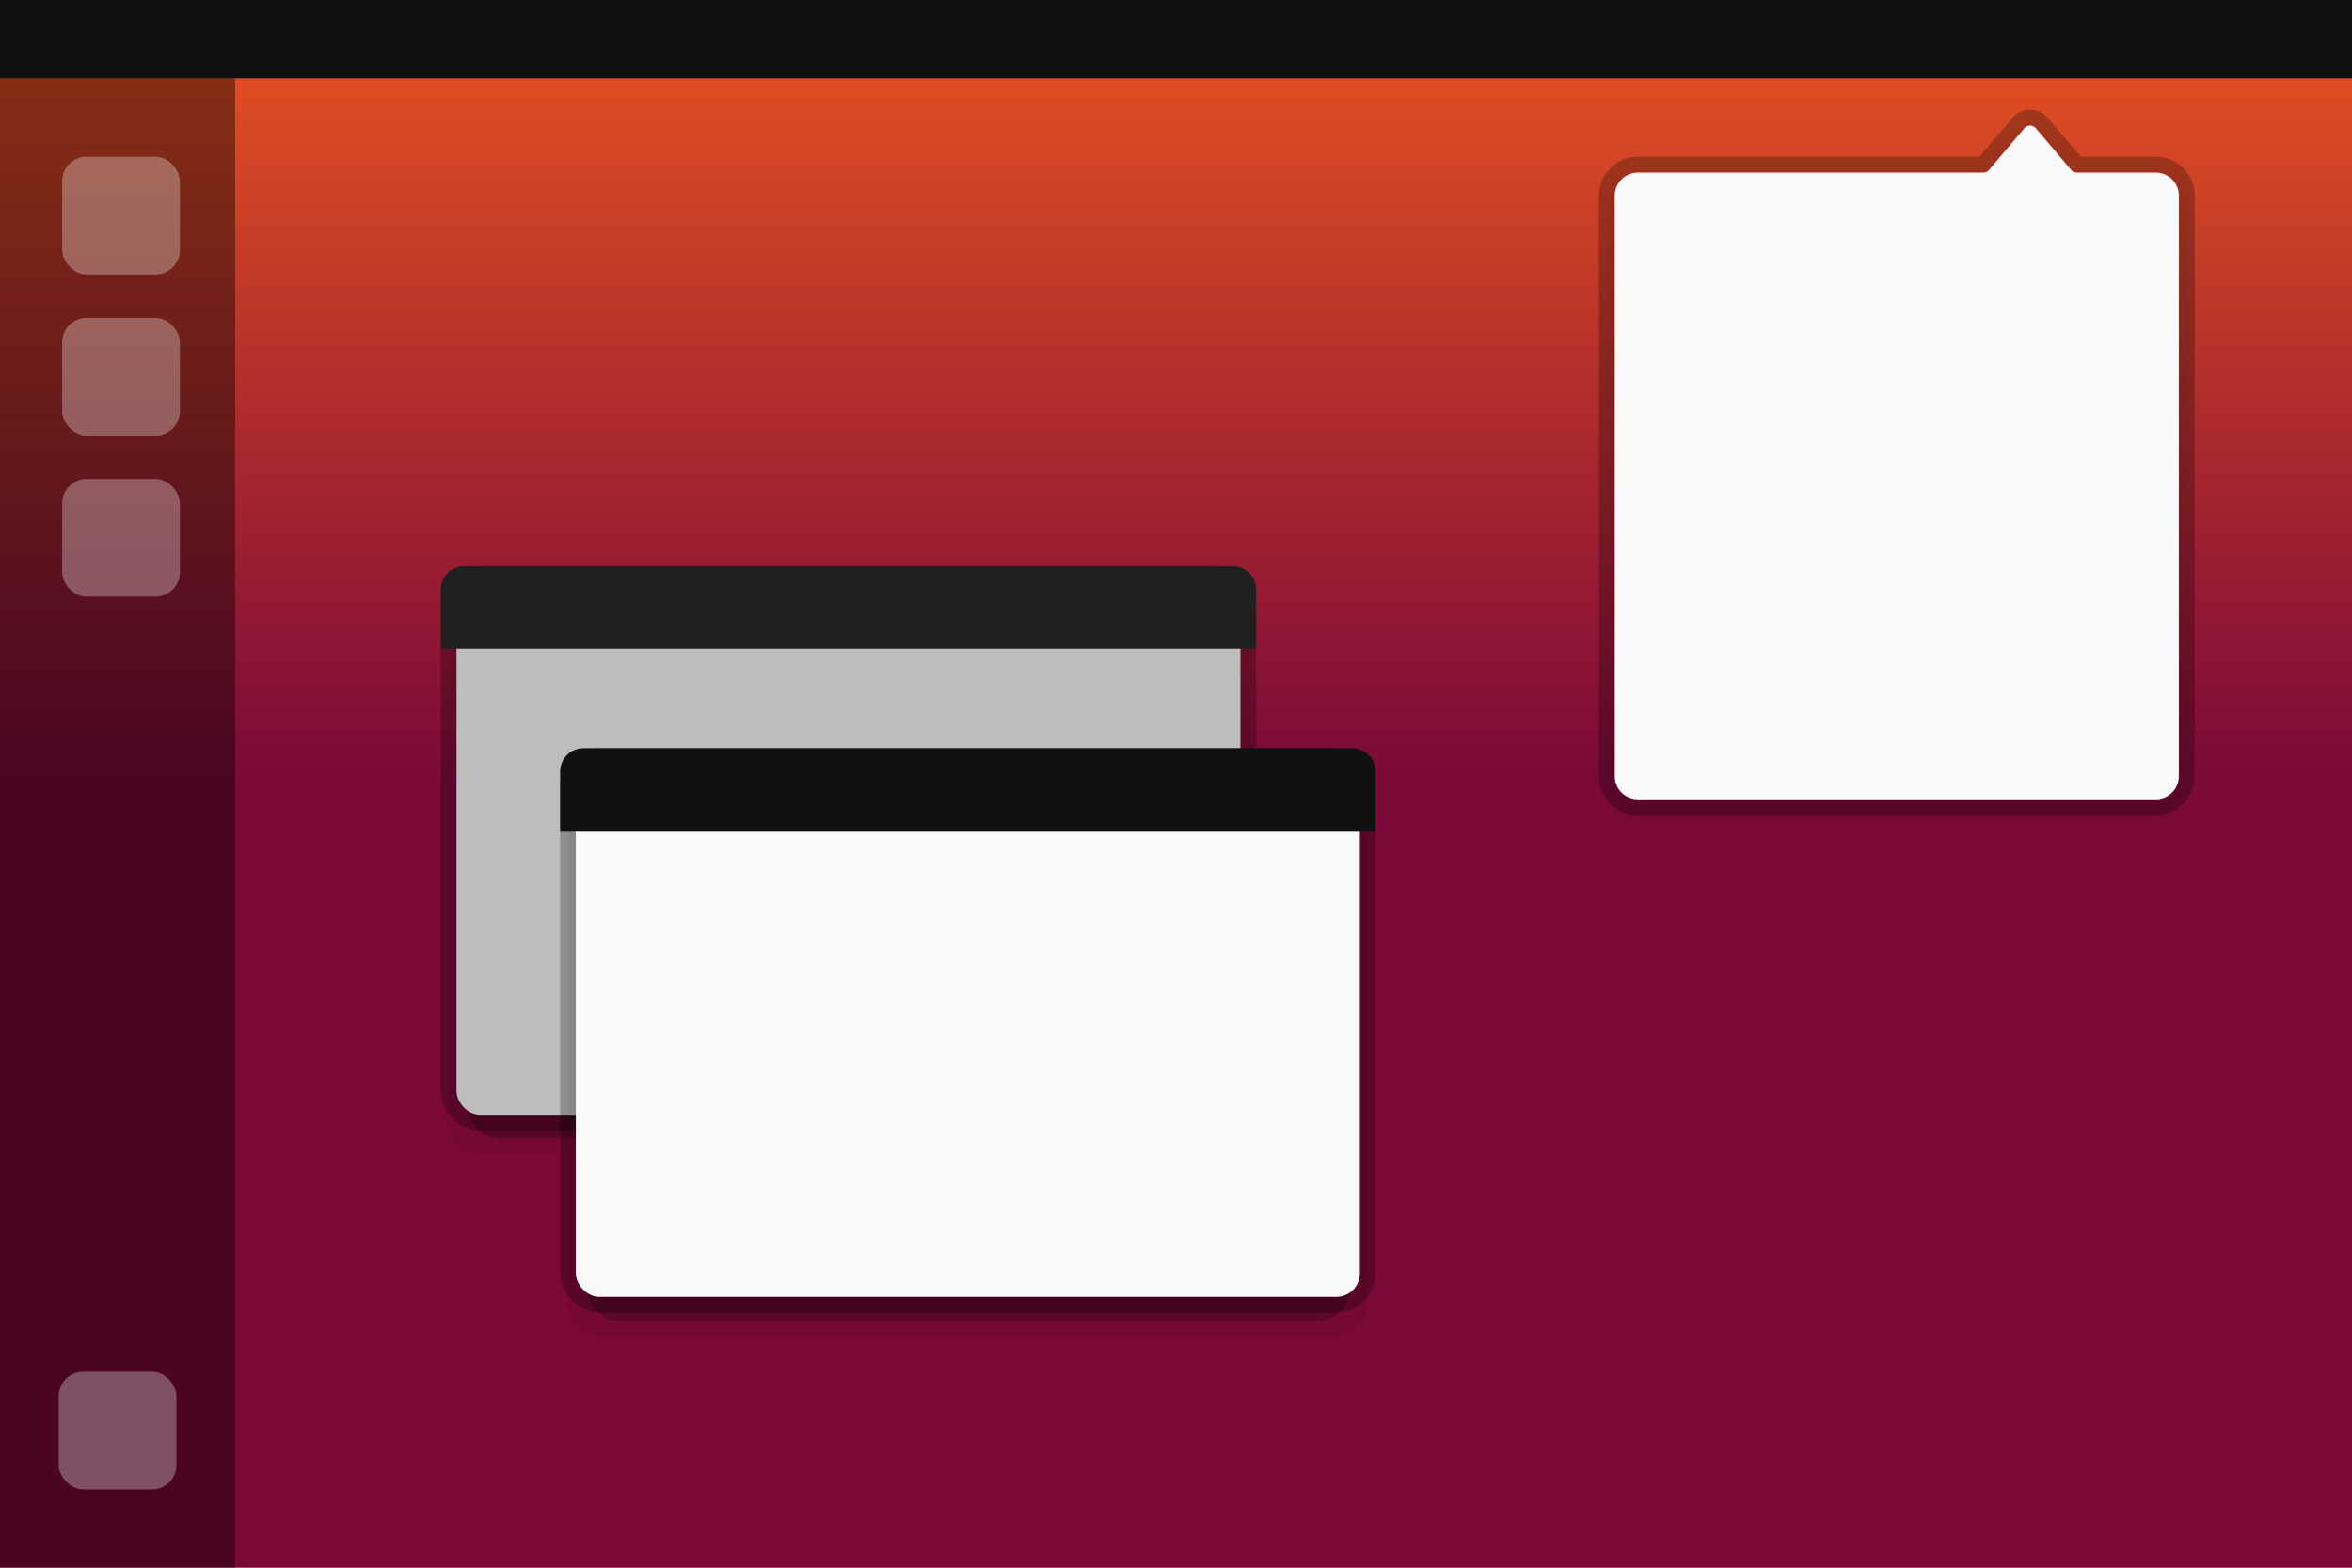 <?xml version="1.0" encoding="UTF-8" standalone="no"?>
<svg
   width="150"
   height="100"
   id="svg4729"
   version="1.1"
   sodipodi:docname="theme-standard.svg"
   inkscape:version="1.1 (c68e22c387, 2021-05-23)"
   xmlns:inkscape="http://www.inkscape.org/namespaces/inkscape"
   xmlns:sodipodi="http://sodipodi.sourceforge.net/DTD/sodipodi-0.dtd"
   xmlns:xlink="http://www.w3.org/1999/xlink"
   xmlns="http://www.w3.org/2000/svg"
   xmlns:svg="http://www.w3.org/2000/svg"
   xmlns:rdf="http://www.w3.org/1999/02/22-rdf-syntax-ns#"
   xmlns:cc="http://creativecommons.org/ns#"
   xmlns:dc="http://purl.org/dc/elements/1.1/">
  <sodipodi:namedview
     pagecolor="#aaccff"
     bordercolor="#666666"
     borderopacity="1"
     objecttolerance="10"
     gridtolerance="10"
     guidetolerance="10"
     inkscape:pageopacity="0"
     inkscape:pageshadow="2"
     inkscape:window-width="1366"
     inkscape:window-height="704"
     id="namedview62"
     showgrid="true"
     inkscape:zoom="7.9999999"
     inkscape:cx="63.750001"
     inkscape:cy="61.937501"
     inkscape:window-x="0"
     inkscape:window-y="27"
     inkscape:window-maximized="1"
     inkscape:current-layer="svg4729"
     inkscape:document-rotation="0"
     inkscape:pagecheckerboard="0">
    <inkscape:grid
       type="xygrid"
       id="grid1099" />
  </sodipodi:namedview>
  <defs
     id="defs4731">
    <linearGradient
       id="linearGradient5063">
      <stop
         offset="0"
         style="stop-color:#ffffff;stop-opacity:1;"
         id="stop5055" />
      <stop
         id="stop5057"
         style="stop-color:#ffffff;stop-opacity:0.235;"
         offset="0.195" />
      <stop
         offset="0.951"
         style="stop-color:#ffffff;stop-opacity:0.157;"
         id="stop5059" />
      <stop
         offset="1"
         style="stop-color:#ffffff;stop-opacity:0.392;"
         id="stop5061" />
    </linearGradient>
    <linearGradient
       id="linearGradient3924-4">
      <stop
         id="stop3926-8"
         style="stop-color:#ffffff;stop-opacity:1;"
         offset="0" />
      <stop
         offset="0.063"
         style="stop-color:#ffffff;stop-opacity:0.235;"
         id="stop3928-5" />
      <stop
         id="stop3930-6-4"
         style="stop-color:#ffffff;stop-opacity:0.157;"
         offset="0.951" />
      <stop
         id="stop3932-25"
         style="stop-color:#ffffff;stop-opacity:0.392;"
         offset="1" />
    </linearGradient>
    <filter
       style="color-interpolation-filters:sRGB"
       id="filter1523"
       x="-0.057"
       width="1.115"
       y="-0.294"
       height="1.588">
      <feGaussianBlur
         stdDeviation="0.98"
         id="feGaussianBlur1525" />
    </filter>
    <linearGradient
       xlink:href="#linearGradient3924-4"
       id="linearGradient1529"
       gradientUnits="userSpaceOnUse"
       gradientTransform="matrix(2.626,0,0,0.436,57.055,15.104)"
       x1="14.448"
       y1="6.648"
       x2="14.448"
       y2="93.893" />
    <filter
       height="1.206"
       y="-0.103"
       width="1.142"
       x="-0.071"
       id="filter4733-6"
       style="color-interpolation-filters:sRGB">
      <feGaussianBlur
         id="feGaussianBlur4735-2"
         stdDeviation="1.505" />
    </filter>
    <filter
       height="1.088"
       y="-0.044"
       width="1.061"
       x="-0.03"
       id="filter4700-6"
       style="color-interpolation-filters:sRGB">
      <feGaussianBlur
         id="feGaussianBlur4702-1"
         stdDeviation="0.645" />
    </filter>
    <linearGradient
       y2="80.118"
       x2="14.067"
       y1="6.648"
       x1="14.067"
       gradientTransform="matrix(2.626,0,0,0.436,351.271,412.22)"
       gradientUnits="userSpaceOnUse"
       id="linearGradient4798"
       xlink:href="#linearGradient3924-4" />
    <filter
       height="1.044"
       y="-0.022"
       width="1.053"
       x="-0.026"
       id="filter4818"
       style="color-interpolation-filters:sRGB">
      <feGaussianBlur
         id="feGaussianBlur4820"
         stdDeviation="0.405" />
    </filter>
    <linearGradient
       gradientTransform="matrix(0.98,0,0,0.9,-352.084,-344.004)"
       gradientUnits="userSpaceOnUse"
       y2="473.279"
       x2="438.652"
       y1="466.579"
       x1="438.652"
       id="linearGradient5053"
       xlink:href="#linearGradient5063" />
    <filter
       height="1.206"
       y="-0.103"
       width="1.142"
       x="-0.071"
       id="filter4733-3"
       style="color-interpolation-filters:sRGB">
      <feGaussianBlur
         id="feGaussianBlur4735-6"
         stdDeviation="1.505" />
    </filter>
    <filter
       height="1.088"
       y="-0.044"
       width="1.061"
       x="-0.03"
       id="filter4700-7"
       style="color-interpolation-filters:sRGB">
      <feGaussianBlur
         id="feGaussianBlur4702-5"
         stdDeviation="0.645" />
    </filter>
    <linearGradient
       y2="80.118"
       x2="14.067"
       y1="6.648"
       x1="14.067"
       gradientTransform="matrix(2.626,0,0,0.436,351.271,412.22)"
       gradientUnits="userSpaceOnUse"
       id="linearGradient923"
       xlink:href="#linearGradient3924-4" />
    <filter
       height="1.206"
       y="-0.103"
       width="1.142"
       x="-0.071"
       id="filter4733-3-3"
       style="color-interpolation-filters:sRGB">
      <feGaussianBlur
         id="feGaussianBlur4735-6-6"
         stdDeviation="1.505" />
    </filter>
    <filter
       height="1.088"
       y="-0.044"
       width="1.061"
       x="-0.03"
       id="filter4700-7-7"
       style="color-interpolation-filters:sRGB">
      <feGaussianBlur
         id="feGaussianBlur4702-5-5"
         stdDeviation="0.645" />
    </filter>
    <filter
       height="1.206"
       y="-0.103"
       width="1.142"
       x="-0.071"
       id="filter4733-3-3-3"
       style="color-interpolation-filters:sRGB">
      <feGaussianBlur
         id="feGaussianBlur4735-6-6-6"
         stdDeviation="1.505" />
    </filter>
    <filter
       height="1.088"
       y="-0.044"
       width="1.061"
       x="-0.03"
       id="filter4700-7-7-0"
       style="color-interpolation-filters:sRGB">
      <feGaussianBlur
         id="feGaussianBlur4702-5-5-6"
         stdDeviation="0.645" />
    </filter>
    <filter
       height="1.206"
       y="-0.103"
       width="1.142"
       x="-0.071"
       id="filter4733-3-3-3-9"
       style="color-interpolation-filters:sRGB">
      <feGaussianBlur
         id="feGaussianBlur4735-6-6-6-3"
         stdDeviation="1.505" />
    </filter>
    <filter
       height="1.206"
       y="-0.103"
       width="1.142"
       x="-0.071"
       id="filter4733-3-3-3-0"
       style="color-interpolation-filters:sRGB">
      <feGaussianBlur
         id="feGaussianBlur4735-6-6-6-6"
         stdDeviation="1.505" />
    </filter>
    <filter
       height="1.088"
       y="-0.044"
       width="1.061"
       x="-0.03"
       id="filter4700-7-7-0-1"
       style="color-interpolation-filters:sRGB">
      <feGaussianBlur
         id="feGaussianBlur4702-5-5-6-5"
         stdDeviation="0.645" />
    </filter>
    <filter
       height="1.044"
       y="-0.022"
       width="1.053"
       x="-0.026"
       id="filter4818-0-7"
       style="color-interpolation-filters:sRGB">
      <feGaussianBlur
         id="feGaussianBlur4820-6-5"
         stdDeviation="0.405" />
    </filter>
    <filter
       height="1.206"
       y="-0.103"
       width="1.142"
       x="-0.071"
       id="filter4733-64-9"
       style="color-interpolation-filters:sRGB">
      <feGaussianBlur
         id="feGaussianBlur4735-9-7"
         stdDeviation="1.505" />
    </filter>
    <filter
       height="1.088"
       y="-0.044"
       width="1.061"
       x="-0.03"
       id="filter4700-5-3"
       style="color-interpolation-filters:sRGB">
      <feGaussianBlur
         id="feGaussianBlur4702-0-6"
         stdDeviation="0.645" />
    </filter>
    <filter
       height="1.206"
       y="-0.103"
       width="1.142"
       x="-0.071"
       id="filter4733-6-7-12"
       style="color-interpolation-filters:sRGB">
      <feGaussianBlur
         id="feGaussianBlur4735-2-2-9"
         stdDeviation="1.505" />
    </filter>
    <filter
       height="1.088"
       y="-0.044"
       width="1.061"
       x="-0.03"
       id="filter4700-6-7-3"
       style="color-interpolation-filters:sRGB">
      <feGaussianBlur
         id="feGaussianBlur4702-1-2-1"
         stdDeviation="0.645" />
    </filter>
    <filter
       style="color-interpolation-filters:sRGB"
       id="filter1523-1-9"
       x="-0.057"
       width="1.115"
       y="-0.294"
       height="1.588">
      <feGaussianBlur
         stdDeviation="0.98"
         id="feGaussianBlur1525-7-47" />
    </filter>
    <filter
       height="1.206"
       y="-0.103"
       width="1.142"
       x="-0.071"
       id="filter4733-3-3-7"
       style="color-interpolation-filters:sRGB">
      <feGaussianBlur
         id="feGaussianBlur4735-6-6-4"
         stdDeviation="1.505" />
    </filter>
    <filter
       height="1.088"
       y="-0.044"
       width="1.061"
       x="-0.03"
       id="filter4700-7-7-5"
       style="color-interpolation-filters:sRGB">
      <feGaussianBlur
         id="feGaussianBlur4702-5-5-2"
         stdDeviation="0.645" />
    </filter>
    <filter
       height="1.206"
       y="-0.103"
       width="1.142"
       x="-0.071"
       id="filter4733-3-3-6"
       style="color-interpolation-filters:sRGB">
      <feGaussianBlur
         id="feGaussianBlur4735-6-6-8"
         stdDeviation="1.505" />
    </filter>
    <filter
       height="1.088"
       y="-0.044"
       width="1.061"
       x="-0.03"
       id="filter4700-7-7-9"
       style="color-interpolation-filters:sRGB">
      <feGaussianBlur
         id="feGaussianBlur4702-5-5-26"
         stdDeviation="0.645" />
    </filter>
    <filter
       height="1.206"
       y="-0.103"
       width="1.142"
       x="-0.071"
       id="filter4733-3-3-72"
       style="color-interpolation-filters:sRGB">
      <feGaussianBlur
         id="feGaussianBlur4735-6-6-2"
         stdDeviation="1.505" />
    </filter>
    <filter
       height="1.088"
       y="-0.044"
       width="1.061"
       x="-0.03"
       id="filter4700-7-7-6"
       style="color-interpolation-filters:sRGB">
      <feGaussianBlur
         id="feGaussianBlur4702-5-5-1"
         stdDeviation="0.645" />
    </filter>
    <filter
       height="1.206"
       y="-0.103"
       width="1.142"
       x="-0.071"
       id="filter4733-3-3-39"
       style="color-interpolation-filters:sRGB">
      <feGaussianBlur
         id="feGaussianBlur4735-6-6-48"
         stdDeviation="1.505" />
    </filter>
    <filter
       height="1.088"
       y="-0.044"
       width="1.061"
       x="-0.03"
       id="filter4700-7-7-1"
       style="color-interpolation-filters:sRGB">
      <feGaussianBlur
         id="feGaussianBlur4702-5-5-29"
         stdDeviation="0.645" />
    </filter>
    <linearGradient
       inkscape:collect="always"
       xlink:href="#linearGradient3924-4"
       id="linearGradient2011"
       gradientUnits="userSpaceOnUse"
       gradientTransform="matrix(2.626,0,0,0.436,351.271,412.22)"
       x1="14.067"
       y1="6.648"
       x2="14.067"
       y2="80.118" />
    <filter
       height="1.044"
       y="-0.022"
       width="1.053"
       x="-0.026"
       id="filter4818-8"
       style="color-interpolation-filters:sRGB">
      <feGaussianBlur
         id="feGaussianBlur4820-5"
         stdDeviation="0.405" />
    </filter>
    <linearGradient
       inkscape:collect="always"
       xlink:href="#linearGradient3924-4"
       id="linearGradient2065"
       gradientUnits="userSpaceOnUse"
       gradientTransform="matrix(2.626,0,0,0.436,89.027,9.105)"
       x1="14.448"
       y1="6.648"
       x2="14.448"
       y2="93.893" />
    <linearGradient
       x1="65"
       y1="90"
       x2="65"
       id="linear-gradient"
       gradientUnits="userSpaceOnUse"
       gradientTransform="translate(-5,85)">
      <stop
         id="stop3143"
         style="stop-color:#7a0839;stop-opacity:1"
         offset="0" />
      <stop
         id="stop3145"
         style="stop-color:#510045;stop-opacity:1"
         offset="1" />
    </linearGradient>
    <linearGradient
       x1="65"
       y1="90"
       x2="65"
       id="linear-gradient-3"
       gradientUnits="userSpaceOnUse"
       gradientTransform="matrix(1.154,0,0,1.111,0,-100)"
       y2="45">
      <stop
         id="stop9"
         style="stop-color:#e95420;stop-opacity:1"
         offset="0" />
      <stop
         id="stop11"
         style="stop-color:#7a0839;stop-opacity:1"
         offset="1" />
    </linearGradient>
  </defs>
  <rect
     width="150"
     height="100"
     x="0"
     y="-100"
     id="rect17"
     style="fill:url(#linear-gradient-3);stroke-width:1.132"
     transform="scale(1,-1)" />
  <g
     transform="translate(-336.104,-377.004)"
     id="g4742-9-9">
    <rect
       style="color:#000000;display:inline;overflow:visible;visibility:visible;opacity:0.2;fill:#000000;fill-opacity:1;fill-rule:nonzero;stroke:none;stroke-width:1;stroke-linecap:butt;stroke-linejoin:miter;stroke-miterlimit:4;stroke-dasharray:none;stroke-dashoffset:0;stroke-opacity:0.502;marker:none;filter:url(#filter4733-3-3);enable-background:accumulate"
       id="rect1143-9-0-1-1"
       width="51"
       height="35"
       x="364.716"
       y="415.616"
       rx="2"
       ry="2" />
    <rect
       style="color:#000000;display:inline;overflow:visible;visibility:visible;opacity:0.5;fill:#000000;fill-opacity:1;fill-rule:nonzero;stroke:none;stroke-width:1;stroke-linecap:butt;stroke-linejoin:miter;stroke-miterlimit:4;stroke-dasharray:none;stroke-dashoffset:0;stroke-opacity:0.502;marker:none;filter:url(#filter4700-7-7);enable-background:accumulate"
       id="rect1143-9-2-2"
       width="51"
       height="35"
       x="364.716"
       y="414.616"
       rx="2"
       ry="2"
       transform="matrix(0.953,0,0,1,18.375,0)" />
    <rect
       ry="1.5"
       rx="1.5"
       y="414.116"
       x="365.216"
       height="34"
       width="50"
       id="rect4993-0-2-70-7"
       style="color:#000000;display:inline;overflow:visible;visibility:visible;opacity:1;fill:#bdbdbd;fill-opacity:1;fill-rule:nonzero;stroke:none;stroke-width:0.976;stroke-linecap:butt;stroke-linejoin:miter;stroke-miterlimit:4;stroke-dasharray:none;stroke-dashoffset:0;stroke-opacity:0.502;marker:none;enable-background:accumulate" />
    <rect
       ry="2"
       rx="2"
       y="413.616"
       x="364.716"
       height="35"
       width="51"
       id="rect4993-0-9-0"
       style="color:#000000;display:inline;overflow:visible;visibility:visible;opacity:0.255;fill:none;fill-opacity:1;fill-rule:nonzero;stroke:#000000;stroke-width:1;stroke-linecap:butt;stroke-linejoin:miter;stroke-miterlimit:4;stroke-dasharray:none;stroke-dashoffset:0;stroke-opacity:1;marker:none;enable-background:accumulate" />
  </g>
  <g
     transform="translate(-328.492,-365.392)"
     id="g4742-9-9-8">
    <rect
       style="color:#000000;display:inline;overflow:visible;visibility:visible;opacity:0.2;fill:#000000;fill-opacity:1;fill-rule:nonzero;stroke:none;stroke-width:1;stroke-linecap:butt;stroke-linejoin:miter;stroke-miterlimit:4;stroke-dasharray:none;stroke-dashoffset:0;stroke-opacity:0.502;marker:none;filter:url(#filter4733-3-3-39);enable-background:accumulate"
       id="rect1143-9-0-1-1-5"
       width="51"
       height="35"
       x="364.716"
       y="415.616"
       rx="2"
       ry="2" />
    <rect
       style="color:#000000;display:inline;overflow:visible;visibility:visible;opacity:0.5;fill:#000000;fill-opacity:1;fill-rule:nonzero;stroke:none;stroke-width:1;stroke-linecap:butt;stroke-linejoin:miter;stroke-miterlimit:4;stroke-dasharray:none;stroke-dashoffset:0;stroke-opacity:0.502;marker:none;filter:url(#filter4700-7-7-1);enable-background:accumulate"
       id="rect1143-9-2-2-0"
       width="51"
       height="35"
       x="364.716"
       y="414.616"
       rx="2"
       ry="2"
       transform="matrix(0.953,0,0,1,18.375,0)" />
    <rect
       ry="2"
       rx="2"
       y="413.616"
       x="364.716"
       height="35"
       width="51"
       id="rect4993-0-9-0-6"
       style="color:#000000;display:inline;overflow:visible;visibility:visible;opacity:0.255;fill:none;fill-opacity:1;fill-rule:nonzero;stroke:#000000;stroke-width:1;stroke-linecap:butt;stroke-linejoin:miter;stroke-miterlimit:4;stroke-dasharray:none;stroke-dashoffset:0;stroke-opacity:1;marker:none;enable-background:accumulate" />
    <rect
       width="49"
       height="33"
       rx="1"
       ry="1"
       x="365.716"
       y="414.616"
       id="rect6741-3-9-3"
       style="opacity:0.15;fill:none;stroke:url(#linearGradient2011);stroke-width:1;stroke-linecap:round;stroke-linejoin:round;stroke-miterlimit:4;stroke-dasharray:none;stroke-dashoffset:0;stroke-opacity:1" />
  </g>
  <path
     id="path1027-9"
     d="m 129.472,8.5 c -0.256,0 -0.511,0.099 -0.707,0.295 l -2.293,2.706 h -22 c -1.108,0 -2,0.892 -2,2 v 37 c 0,1.108 0.892,2 2,2 h 33 c 1.108,0 2,-0.892 2,-2 v -37 c 0,-1.108 -0.892,-2 -2,-2 h -5 l -2.293,-2.706 c -0.196,-0.196 -0.451,-0.295 -0.707,-0.295 z"
     style="color:#000000;display:inline;overflow:visible;visibility:visible;opacity:0.15;fill:#000000;fill-opacity:1;fill-rule:nonzero;stroke:none;stroke-width:1;stroke-linecap:butt;stroke-linejoin:miter;stroke-miterlimit:4;stroke-dasharray:none;stroke-dashoffset:0;stroke-opacity:1;marker:none;filter:url(#filter4818-8);enable-background:accumulate" />
  <path
     style="color:#000000;display:inline;overflow:visible;visibility:visible;opacity:0.255;vector-effect:none;fill:none;fill-opacity:1;fill-rule:nonzero;stroke:#000000;stroke-width:1;stroke-linecap:butt;stroke-linejoin:miter;stroke-miterlimit:4;stroke-dasharray:none;stroke-dashoffset:0;stroke-opacity:1;marker:none;enable-background:accumulate"
     d="m 129.472,7.5 c -0.256,0 -0.511,0.099 -0.707,0.295 l -2.293,2.706 h -22 c -1.108,0 -2,0.892 -2,2 v 37 c 0,1.108 0.892,2 2,2 h 33 c 1.108,0 2,-0.892 2,-2 v -37 c 0,-1.108 -0.892,-2 -2,-2 h -5 L 130.179,7.795 C 129.983,7.599 129.728,7.5 129.472,7.5 Z"
     id="rect845-8" />
  <path
     d="m 129.471,8.014 c -0.121,0 -0.241,0.046 -0.34,0.143 l -2.268,2.676 a 0.514,0.514 0 0 1 -0.393,0.182 h -22 c -0.832,0 -1.486,0.654 -1.486,1.486 v 37 c 0,0.832 0.654,1.486 1.486,1.486 h 33 c 0.832,0 1.486,-0.654 1.486,-1.486 v -37 c 0,-0.832 -0.654,-1.486 -1.486,-1.486 h -5 a 0.514,0.514 0 0 1 -0.393,-0.182 L 129.811,8.156 c -0.098,-0.097 -0.219,-0.143 -0.34,-0.143 z"
     id="rect845-6-4"
     style="color:#000000;display:inline;overflow:visible;visibility:visible;vector-effect:none;fill:#f9f9f9;fill-opacity:1;fill-rule:nonzero;stroke:none;stroke-width:0.976;stroke-linecap:butt;stroke-linejoin:miter;stroke-miterlimit:4;stroke-dasharray:none;stroke-dashoffset:0;stroke-opacity:0.502;marker:none;enable-background:accumulate" />
  <path
     style="opacity:0.15;fill:none;stroke:url(#linearGradient2065);stroke-width:1;stroke-linecap:round;stroke-linejoin:round;stroke-miterlimit:4;stroke-dasharray:none;stroke-dashoffset:0;stroke-opacity:1"
     d="m 104.497,11.501 h 22.475 l 2.5,-3 2.5,3 h 5.463 c 0.554,0 1.037,0.446 1.037,1 V 49.501 c 0,0.554 -0.446,1 -1,1 h -33 c -0.554,0 -1,-0.446 -1,-1 V 12.501 c 0,-0.554 0.471,-1 1.025,-1 z"
     id="rect1527-8" />
  <rect
     width="150"
     height="5"
     x="0"
     y="0"
     id="rect3154"
     style="opacity:1;fill:#111111;fill-opacity:1;stroke-width:0.666" />
  <rect
     width="15"
     height="95"
     x="0"
     y="5"
     id="rect3156"
     style="opacity:0.4;stroke-width:0.86" />
  <g
     id="g937"
     transform="translate(0,4)">
    <rect
       ry="1.5"
       rx="1.5"
       y="414.116"
       x="365.216"
       height="34"
       width="50"
       id="rect4993-0-2-70-7-9"
       style="color:#000000;display:inline;overflow:visible;visibility:visible;opacity:1;fill:#f9f9f9;fill-opacity:1;fill-rule:nonzero;stroke:none;stroke-width:0.976;stroke-linecap:butt;stroke-linejoin:miter;stroke-miterlimit:4;stroke-dasharray:none;stroke-dashoffset:0;stroke-opacity:0.502;marker:none;enable-background:accumulate"
       transform="translate(-328.492,-369.392)" />
    <path
       id="rect3154-8"
       style="fill:#111111;fill-opacity:1;stroke-width:0.394"
       d="M 37.218,43.724 C 36.39,43.724 35.724,44.39 35.724,45.218 v 0.781 1.488 V 49 H 87.725 V 47.488 46 45.219 c 0,-0.828 -0.668,-1.494 -1.496,-1.494 z"
       sodipodi:nodetypes="ssccccccsss" />
  </g>
  <g
     id="g942">
    <path
       id="rect3154-8-8"
       style="fill:#202020;fill-opacity:1;stroke-width:0.394"
       d="m 29.606,36.112 c -0.828,0 -1.494,0.666 -1.494,1.494 v 0.781 1.488 1.511 h 52 v -1.511 -1.488 -0.781 c 0,-0.828 -0.668,-1.494 -1.496,-1.494 z"
       sodipodi:nodetypes="ssccccccsss" />
  </g>
  <rect
     width="7.509"
     height="7.509"
     rx="1.56"
     x="3.965"
     y="20.276"
     id="rect3162"
     style="opacity:0.3;fill:#ffffff;stroke-width:0.52" />
  <rect
     width="7.509"
     height="7.509"
     rx="1.56"
     x="3.965"
     y="30.552"
     id="rect3164"
     style="opacity:0.3;fill:#ffffff;stroke-width:0.52" />
  <rect
     width="7.509"
     height="7.509"
     rx="1.56"
     x="3.745"
     y="87.5"
     id="rect3164-3"
     style="opacity:0.3;fill:#ffffff;stroke-width:0.52" />
  <rect
     width="7.509"
     height="7.509"
     rx="1.56"
     x="3.965"
     y="10"
     id="rect3160"
     style="opacity:0.3;fill:#ffffff;stroke-width:0.52" />
</svg>
